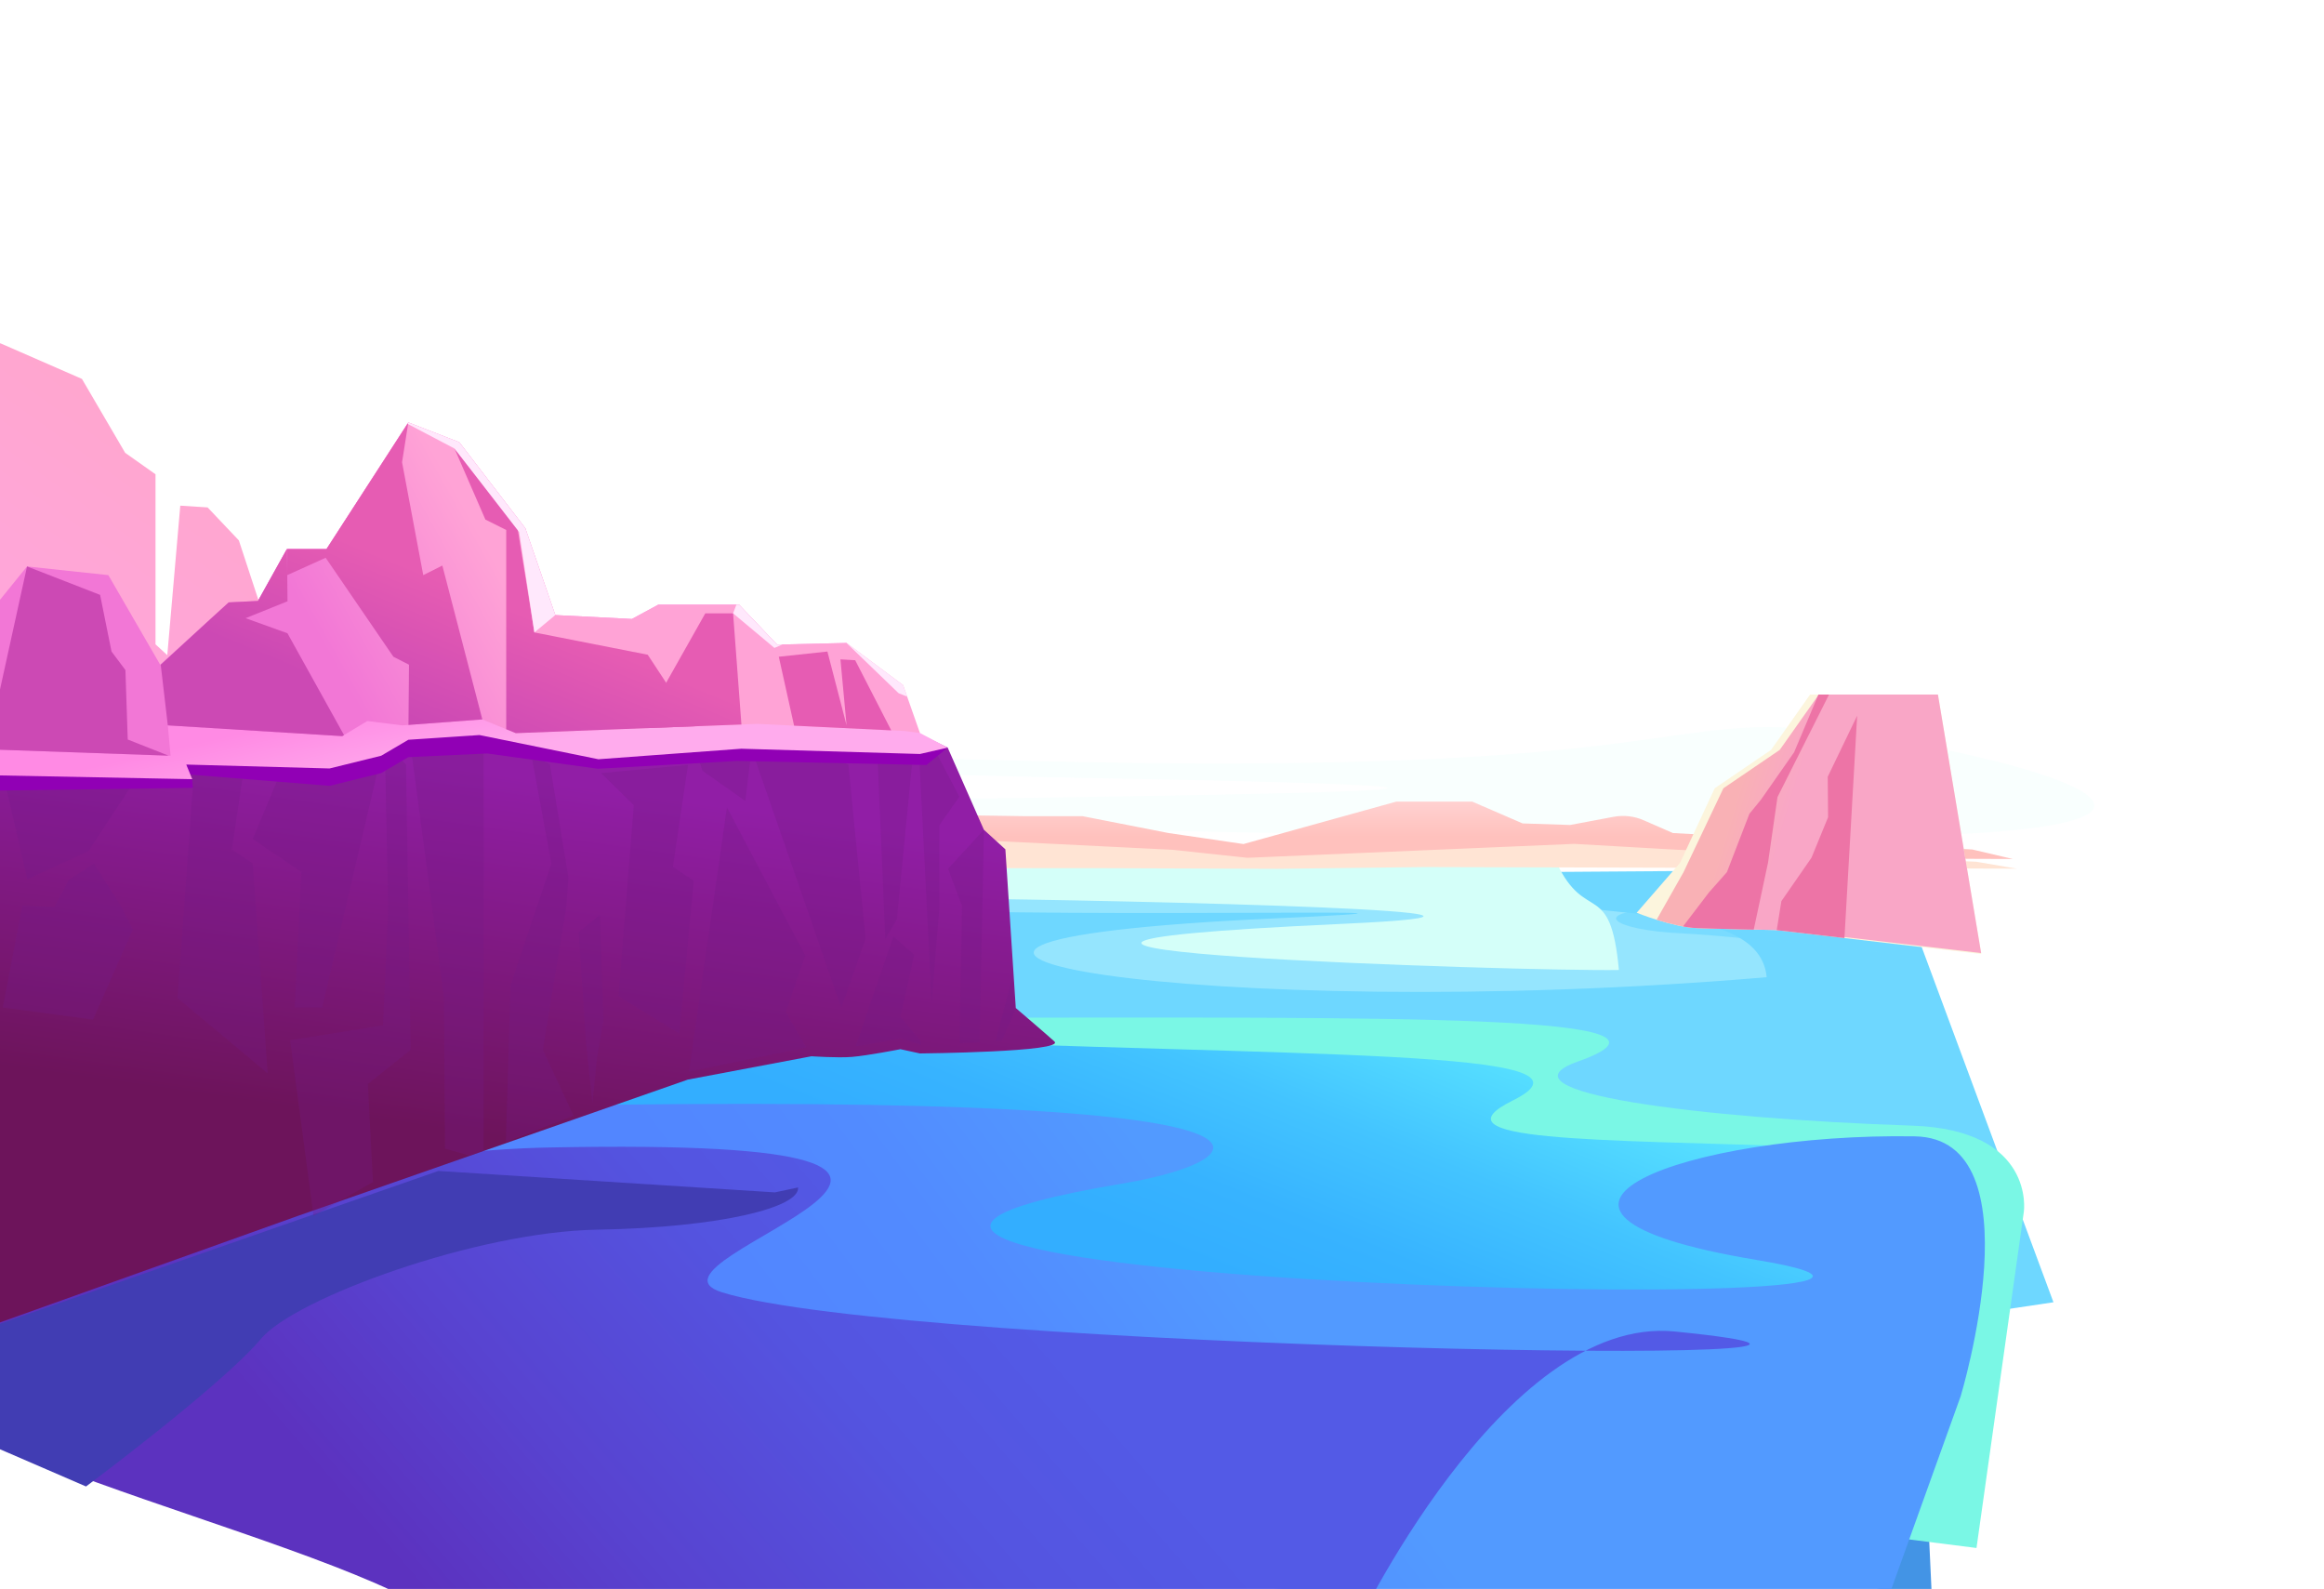 <?xml version="1.0" encoding="UTF-8"?>
<svg xmlns="http://www.w3.org/2000/svg" xmlns:xlink="http://www.w3.org/1999/xlink" viewBox="0 0 4630 3165">
  <defs>
    <style>
      .cls-1 {
        fill: none;
      }

      .cls-2 {
        fill: #dbfffc;
        mix-blend-mode: screen;
        opacity: .36;
      }

      .cls-3 {
        fill: url(#linear-gradient);
      }

      .cls-4 {
        filter: url(#luminosity-noclip-4);
      }

      .cls-5 {
        clip-path: url(#clippath);
      }

      .cls-6 {
        mask: url(#mask);
      }

      .cls-7 {
        filter: url(#luminosity-noclip-2);
      }

      .cls-8 {
        fill: #ed74a6;
      }

      .cls-9 {
        fill: #ffe8fc;
      }

      .cls-10 {
        fill: #ffe4d4;
      }

      .cls-11 {
        fill: #fcf5dd;
      }

      .cls-12 {
        fill: #9100b5;
      }

      .cls-13 {
        fill: #d4fff9;
      }

      .cls-14 {
        fill: #413db3;
      }

      .cls-15 {
        fill: #4394e5;
      }

      .cls-16, .cls-17 {
        fill: #731a87;
      }

      .cls-18, .cls-19 {
        fill: #6ed7ff;
      }

      .cls-20 {
        fill: #7af7e5;
      }

      .cls-21 {
        fill: url(#linear-gradient-8);
      }

      .cls-21, .cls-17, .cls-22, .cls-23 {
        mix-blend-mode: multiply;
      }

      .cls-24 {
        clip-path: url(#clippath-1);
      }

      .cls-25 {
        clip-path: url(#clippath-2);
      }

      .cls-17, .cls-23 {
        opacity: .28;
      }

      .cls-26 {
        fill: #e2fffd;
        mix-blend-mode: lighten;
        opacity: .18;
      }

      .cls-27 {
        fill: url(#linear-gradient-9);
      }

      .cls-28 {
        fill: url(#linear-gradient-3);
      }

      .cls-29 {
        fill: url(#linear-gradient-4);
      }

      .cls-30 {
        fill: url(#linear-gradient-2);
      }

      .cls-31 {
        fill: url(#linear-gradient-6);
      }

      .cls-32 {
        fill: url(#linear-gradient-7);
      }

      .cls-33 {
        fill: url(#linear-gradient-5);
      }

      .cls-34 {
        fill: url(#linear-gradient-14);
      }

      .cls-35 {
        fill: url(#linear-gradient-18);
      }

      .cls-36 {
        fill: url(#linear-gradient-15);
      }

      .cls-37 {
        fill: url(#linear-gradient-16);
      }

      .cls-38 {
        fill: url(#linear-gradient-17);
      }

      .cls-39 {
        fill: url(#linear-gradient-13);
      }

      .cls-40 {
        fill: url(#linear-gradient-12);
      }

      .cls-41 {
        fill: url(#linear-gradient-11);
      }

      .cls-42 {
        isolation: isolate;
      }

      .cls-22 {
        fill: url(#linear-gradient-10);
      }

      .cls-43 {
        mask: url(#mask-3);
      }

      .cls-44 {
        mask: url(#mask-2);
      }

      .cls-45 {
        mask: url(#mask-1);
      }

      .cls-19 {
        opacity: .71;
      }
    </style>
    <linearGradient id="linear-gradient" x1="2180.96" y1="2443.66" x2="2432.9" y2="1819.81" gradientUnits="userSpaceOnUse">
      <stop offset=".02" stop-color="#33aeff"/>
      <stop offset=".25" stop-color="#37b3ff"/>
      <stop offset=".56" stop-color="#43c4ff"/>
      <stop offset=".91" stop-color="#56dfff"/>
      <stop offset="1" stop-color="#5ce7ff"/>
    </linearGradient>
    <linearGradient id="linear-gradient-2" x1="1824.15" y1="3024.45" x2="2470.95" y2="2543.81" gradientUnits="userSpaceOnUse">
      <stop offset=".02" stop-color="#5286ff"/>
      <stop offset=".47" stop-color="#528bff"/>
      <stop offset="1" stop-color="#529aff"/>
    </linearGradient>
    <linearGradient id="linear-gradient-3" x1="1926.03" y1="2430.43" x2="938.24" y2="3284.41" gradientUnits="userSpaceOnUse">
      <stop offset=".02" stop-color="#535ae6"/>
      <stop offset=".31" stop-color="#5454e0"/>
      <stop offset=".7" stop-color="#5843d0"/>
      <stop offset="1" stop-color="#5c32bf"/>
    </linearGradient>
    <linearGradient id="linear-gradient-4" x1="2619.37" y1="1584.06" x2="2619.37" y2="1708.58" gradientUnits="userSpaceOnUse">
      <stop offset="0" stop-color="#ffd4d4"/>
      <stop offset=".66" stop-color="#ffc1bd"/>
    </linearGradient>
    <clipPath id="clippath">
      <path class="cls-11" d="M3260.68,1818.1l86.38-99.34,69.08-148.63,112.31-76.48,77.76-110.21h254.64l86.39,516.93-409.86-47.86s-108.72-2.06-155.87-3.85c-49.68-1.88-120.83-30.56-120.83-30.56Z"/>
    </clipPath>
    <linearGradient id="linear-gradient-5" x1="3567.94" y1="1602.51" x2="3464.17" y2="1571.38" gradientUnits="userSpaceOnUse">
      <stop offset="0" stop-color="#f9a6c6"/>
      <stop offset="1" stop-color="#f9b1b5"/>
    </linearGradient>
    <linearGradient id="linear-gradient-6" x1="916.97" y1="2254.99" x2="1018.43" y2="1544.77" gradientUnits="userSpaceOnUse">
      <stop offset="0" stop-color="#6d145b"/>
      <stop offset="1" stop-color="#911ea6"/>
    </linearGradient>
    <clipPath id="clippath-1">
      <path class="cls-1" d="M-122.53,2636.41V1414.25l1764.03-33.48c0-10.84,246.53,104.92,246.53,104.92l72.11,158.34,42.82,37.79,17.95,334.17s60.4,19.41,79.6,36.17c23.53,20.54-265.03,29.24-265.03,29.24l-41.58-13.61s-65.45,14.36-96.64,16.87c-27.96,2.24-80.56-.39-80.56-.39l-249.95,51.53-760.33,293.91-728.96,206.71Z"/>
    </clipPath>
    <linearGradient id="linear-gradient-7" x1="879.29" y1="1529.81" x2="844.7" y2="1377.62" gradientUnits="userSpaceOnUse">
      <stop offset="0" stop-color="#ffabed"/>
      <stop offset="1" stop-color="#ff8ae4"/>
    </linearGradient>
    <filter id="luminosity-noclip-2" data-name="luminosity-noclip" x="175.18" y="841.43" width="518.88" height="523.2" color-interpolation-filters="sRGB" filterUnits="userSpaceOnUse">
      <feFlood flood-color="#fff" result="bg"/>
      <feBlend in="SourceGraphic" in2="bg"/>
    </filter>
    <filter id="luminosity-noclip-3" x="10667" y="-8576" width="-32766" height="32766" color-interpolation-filters="sRGB" filterUnits="userSpaceOnUse">
      <feFlood flood-color="#fff" result="bg"/>
      <feBlend in="SourceGraphic" in2="bg"/>
    </filter>
    <mask id="mask-1" x="10667" y="-8576" width="-32766" height="32766" maskUnits="userSpaceOnUse"/>
    <linearGradient id="linear-gradient-8" x1="410.26" y1="1229.48" x2="473.75" y2="856.29" gradientUnits="userSpaceOnUse">
      <stop offset=".12" stop-color="#ccc"/>
      <stop offset=".89" stop-color="#ccc"/>
    </linearGradient>
    <mask id="mask" x="175.18" y="841.43" width="518.88" height="523.2" maskUnits="userSpaceOnUse">
      <g class="cls-7">
        <g class="cls-45">
          <path class="cls-21" d="M175.18,921.5l148.73-80.07,48.42,15.5c7.38-.36,76.1,74.2,76.1,74.2l78.58,32.28,103.41,40.35,63.64,247.41-457.2,113.46-61.68-443.13Z"/>
        </g>
      </g>
    </mask>
    <linearGradient id="linear-gradient-9" x1="410.26" y1="1229.48" x2="473.75" y2="856.29" gradientUnits="userSpaceOnUse">
      <stop offset=".12" stop-color="#f7c8e7"/>
      <stop offset=".89" stop-color="#ffc9e6"/>
    </linearGradient>
    <filter id="luminosity-noclip-4" x="972.79" y="1163.13" width="497.33" height="280.46" color-interpolation-filters="sRGB" filterUnits="userSpaceOnUse">
      <feFlood flood-color="#fff" result="bg"/>
      <feBlend in="SourceGraphic" in2="bg"/>
    </filter>
    <filter id="luminosity-noclip-5" x="10667" y="-8576" width="-32766" height="32766" color-interpolation-filters="sRGB" filterUnits="userSpaceOnUse">
      <feFlood flood-color="#fff" result="bg"/>
      <feBlend in="SourceGraphic" in2="bg"/>
    </filter>
    <mask id="mask-3" x="10667" y="-8576" width="-32766" height="32766" maskUnits="userSpaceOnUse"/>
    <linearGradient id="linear-gradient-10" x1="1221.88" y1="1269.04" x2="1229.95" y2="1182.57" gradientUnits="userSpaceOnUse">
      <stop offset="0" stop-color="#4d4d4d"/>
      <stop offset=".79" stop-color="#fff"/>
    </linearGradient>
    <mask id="mask-2" x="972.79" y="1163.13" width="497.33" height="280.46" maskUnits="userSpaceOnUse">
      <g class="cls-4">
        <g class="cls-43">
          <path class="cls-22" d="M997.88,1210.7l-25.09-47.58,206.95,3.94c6.72-.19,81.85,43.64,81.85,43.64l56.5,22.03,65.57,3.72,86.47,147.51-416.1,59.63-56.14-232.88Z"/>
        </g>
      </g>
    </mask>
    <linearGradient id="linear-gradient-11" x1="1221.88" y1="1269.04" x2="1229.95" y2="1182.57" gradientUnits="userSpaceOnUse">
      <stop offset="0" stop-color="#f2dbbf"/>
      <stop offset=".79" stop-color="#ffdbee"/>
    </linearGradient>
    <linearGradient id="linear-gradient-12" x1="90.58" y1="1380.78" x2="474.5" y2="846.41" gradientUnits="userSpaceOnUse">
      <stop offset="0" stop-color="#ffa6dc"/>
      <stop offset="1" stop-color="#ffa6cc"/>
    </linearGradient>
    <linearGradient id="linear-gradient-13" x1="720.03" y1="1419.79" x2="1052.08" y2="1233.01" gradientUnits="userSpaceOnUse">
      <stop offset="0" stop-color="#f277d6"/>
      <stop offset="1" stop-color="#ffa3d6"/>
    </linearGradient>
    <clipPath id="clippath-2">
      <polygon class="cls-39" points="-121.38 1489.17 -49.89 1256.27 53.87 1128.29 215.88 1145.58 319.15 1324.02 455.64 1199.89 513.9 1197.01 571.47 1093.7 650.39 1093.7 813.49 841.43 915 880.85 1046.6 1052.18 1106.32 1225.14 1258.86 1232.91 1311.54 1204.38 1472.37 1204.38 1548.11 1283.94 1686.62 1280.69 1799.22 1364.64 1832.77 1460.09 1802.34 1456.06 1508.86 1441.89 1027.55 1460.34 960.94 1432.97 801.52 1444.86 731.81 1436.13 681.83 1466.28 334.32 1444.86 339.81 1505.31 -121.38 1489.17"/>
    </clipPath>
    <linearGradient id="linear-gradient-14" x1="705.82" y1="1382.95" x2="811.89" y2="1126.99" gradientUnits="userSpaceOnUse">
      <stop offset="0" stop-color="#cc49b4"/>
      <stop offset="1" stop-color="#e65cb3"/>
    </linearGradient>
    <linearGradient id="linear-gradient-15" x1="1017.77" y1="1512.23" x2="1123.84" y2="1256.27" xlink:href="#linear-gradient-14"/>
    <linearGradient id="linear-gradient-16" x1="560.79" y1="1322.85" x2="666.86" y2="1066.89" xlink:href="#linear-gradient-14"/>
    <linearGradient id="linear-gradient-17" x1="1456.44" y1="1694.02" x2="1562.51" y2="1438.06" xlink:href="#linear-gradient-14"/>
    <linearGradient id="linear-gradient-18" x1="297.53" y1="1213.75" x2="403.6" y2="957.79" xlink:href="#linear-gradient-14"/>
  </defs>
  <g class="cls-42">
    <g id="Layer_2" data-name="Layer 2">
      <g>
        <polygon class="cls-18" points="4091 2593.94 3849.1 2629.93 2412.59 2843.57 1579.28 2301.11 882.56 1847.58 830.68 1813.8 738.11 1753.56 798.68 1752.89 3469.97 1734.08 3766.95 1720.41 4091 2593.94"/>
        <path class="cls-2" d="M3519.65,1946.44c-1116.88,95.2-2069.75-67.33-978.76-117.19,530.46-24.24-357.59,.85-792.74-19.09-499.11-22.88-1165.22,0-1067.21-28.14,100.4-28.82,2302.15-42.9,2302.15-42.9,58.36,123.48,519.61,24.42,536.57,207.32Z"/>
        <path class="cls-13" d="M3225.26,1932.04c-176.01,3.57-1642.05-41.99-551.06-91.85,530.46-24.24-376.75-46.29-808.13-50.91-499.55-5.35-1165.22,0-1067.21-28.14,100.4-28.82,2302.15-42.9,2302.15-42.9,58.36,123.48,107.31,30.9,124.26,213.8Z"/>
        <path class="cls-15" d="M3849.1,3189.87l-1436.52-346.3-856.89-358.76-11.87-121.7c1097.05-4.18,383.46,100.77,938.69,200.4,571.06,102.47,1331.61-127,1331.61-127l34.98,753.36Z"/>
        <path class="cls-20" d="M798.63,1844.51c2132.81-28.36,162.48,182.66,1138.8,182.51,828.9-.12,1475.78-8,1206.27,87.29-172.62,61.03,242.59,113.59,665.6,127.8,246.32,8.28,222.74,171.29,222.74,171.29l-94.34,669.97-2782.94-352.76-356.13-886.09Z"/>
        <path class="cls-3" d="M586.37,1886.26c2414.68-100.46,163.3,140.02,1138.8,182.51,862.64,37.57,1499.38,18.88,1288.81,123.16-164.89,81.66,160.04,77.71,583.05,91.92,246.32,8.28,222.74,171.29,222.74,171.29l-94.34,669.97-2782.94-352.76-356.13-886.09Z"/>
        <path class="cls-30" d="M672.85,2211.91c2093.5-59.64,1832.98,100.6,1566.99,144.94-1183.34,197.27,1999.19,275.82,1258.61,152.6-576.59-95.94-131.68-253.49,316.42-246,246.42,4.12,91.39,517.35,91.39,517.35l-178.73,497.32L171.36,2935.08l501.48-723.18Z"/>
        <path class="cls-28" d="M1093.05,2285.65c1152.81-22.74,140.32,224.25,344.91,288.33,364.23,114.09,2645.28,153.22,1899.01,78.2-343.63-34.55-643.34,604.38-643.34,604.38,0,0-1628.24,143.03-1781.32-7.36-174.21-171.13-1117.94-350.31-1113.77-535.25,3.99-176.95,767.96-417.92,1294.51-428.31Z"/>
        <path class="cls-14" d="M1589.91,2365.23c4.3,39.06-152.05,79.86-400.99,84.13-239.5,4.11-601.42,136.57-668.79,217.12-76.82,91.85-348.76,294.37-348.76,294.37l-491.36-212.49,1193.26-415.98,670.57,42.68,46.08-9.84Z"/>
      </g>
    </g>
    <g id="Layer_4" data-name="Layer 4">
      <g>
        <path class="cls-26" d="M3545.73,1448.68c282.1,8.05,1149.56,205.42,178.59,218.04-970.97,12.62-3001.66-50.13-2689.64-60.62,487.28-16.38,2816.65-26,1120.93-56.6-843-15.21-1168.88-78.39-675.58-54.86,1707.3,81.44,1783.25-54.03,2065.71-45.97Z"/>
        <path class="cls-29" d="M1228.74,1693.97c76.68-62.8,383.91-132.05,383.91-132.05l165.95,59.81,259.72,3.91h118.09l171.61,33.65,149.33,21.93,304.62-84.57h150.95l100.53,43.49,94.69,3.11,86.59-16.28c20.11-3.78,40.89-1.42,59.64,6.77l58.51,25.55,596.33,32.75,80.75,18.94-1179.64-4.41-292.29,4.26-344.25-2.35h-835.41l-129.66-14.49Z"/>
        <path class="cls-10" d="M1236.78,1718.31c76.68-45.8,549.86-52.91,549.86-52.91l549.42,27.28,149.33,15.94,650.8-27.73,204.74,11.68,596.33,23.88,80.75,13.81-1179.64-3.22-292.29,3.55-344.25-1.27h-835.41l-129.66-11.02Z"/>
        <g>
          <path class="cls-19" d="M3286.75,1812.09c-115.56,6.3-73,40.03,60.07,46.84,86.3,4.42,137.37,12.55,182.24,14.47,44.87,1.92,243.24,26.76,243.24,26.76l41.03-122.44-526.59,34.37Z"/>
          <g>
            <path class="cls-11" d="M3260.68,1818.1l86.38-99.34,69.08-148.63,112.31-76.48,77.76-110.21h254.64l86.39,516.93-409.86-47.86s-108.72-2.06-155.87-3.85c-49.68-1.88-120.83-30.56-120.83-30.56Z"/>
            <g class="cls-5">
              <path class="cls-33" d="M3299.33,1833.85l54.71-96.62,79.38-167.09,112.31-76.48,77.76-110.21h254.64l86.39,516.93-409.86-47.86s-122.31,2-150.27,.18c-66.18-4.3-105.05-18.85-105.05-18.85Z"/>
              <polygon class="cls-8" points="3351.04 1847.89 3404.57 1777.72 3440.43 1737.22 3485.27 1620.95 3508.1 1593.06 3574.33 1498.42 3622.81 1383.44 3643.92 1383.44 3541.22 1587.69 3522.26 1718.86 3491.95 1860.7 3368.48 1884.36 3351.04 1847.89"/>
              <polygon class="cls-8" points="3641.31 1547.16 3642 1627.8 3608.93 1708.47 3548.97 1794.98 3538.34 1861.05 3672.24 1910 3699.94 1425.52 3641.31 1547.16"/>
            </g>
          </g>
        </g>
      </g>
    </g>
    <g id="Layer_3" data-name="Layer 3">
      <g>
        <path class="cls-31" d="M-122.53,2677.87V1415.38l1764.03-34.59c0-11.2,246.53,108.38,246.53,108.38l72.11,163.56,42.82,39.04,20.75,316.09s57.6,49.15,76.8,66.47c23.53,21.22-267.73,24-267.73,24l-38.87-8.46s-65.44,12.75-96.63,15.34c-27.96,2.32-80.57-1.28-80.57-1.28l-246.45,46.52-776.79,271.45-715.99,255.99Z"/>
        <g class="cls-24">
          <polygon class="cls-17" points="572.7 1505.62 503.53 1671.33 600.38 1736.87 587.12 2006.85 641.88 2006.85 759.48 1505.12 572.7 1505.62"/>
          <polygon class="cls-17" points="814.75 1460.34 884.68 1987.96 886.47 2288 963.56 2309.55 963.56 1394.08 814.75 1460.34"/>
          <polygon class="cls-17" points="1476.92 1432.97 1676.09 2007.86 1724.51 1869.64 1690.13 1523.18 1476.92 1432.97"/>
          <polygon class="cls-17" points="1831.75 1512.23 1855.95 1998.2 1871.52 1807.91 1871.52 1643.49 1911.29 1586.89 1868.3 1505.31 1831.75 1512.23"/>
          <polygon class="cls-17" points="1960.14 1652.73 1951.13 2105.2 1911.29 2091.05 1916.6 1804.46 1888.73 1730.45 1960.14 1652.73"/>
          <polygon class="cls-17" points="319.15 1505.31 384.13 1569.3 353.61 1987.82 533.28 2138.02 503.53 1719.76 462.02 1692.33 492 1489.17 319.15 1505.31"/>
          <polygon class="cls-17" points="1197.71 1539.9 1262.69 1603.89 1232.17 1984.36 1353.4 2058.73 1382.08 1754.35 1340.58 1726.92 1370.55 1523.76 1197.71 1539.9"/>
          <g class="cls-23">
            <polygon class="cls-16" points="176.46 1695.11 264.86 1560.65 -2.62 1505.31 54.43 1751.43 176.46 1695.11"/>
            <polygon class="cls-16" points="136.89 1752.62 108.66 1806.2 44.33 1804.11 5.45 2006.85 185.31 2031.06 264.86 1851.2 239.89 1802.72 187.04 1720.3 136.89 1752.62"/>
          </g>
          <polygon class="cls-17" points="2026.25 1913.01 1963.18 2148.21 2034.53 1984.76 2026.25 1913.01"/>
          <polygon class="cls-17" points="1448.23 1608.21 1604.24 1903.08 1565.4 2015.97 1629.97 2126.67 1361.45 2211.64 1448.23 1608.21"/>
          <polygon class="cls-17" points="773.32 1811.9 766.57 1478.99 808.84 1522.88 818.17 2091.05 732.91 2159.3 743.01 2354.53 624.57 2421.91 578.02 2071.86 762.94 2042.46 773.32 1811.9"/>
          <polygon class="cls-17" points="1095.49 1522.01 1132.42 1747.47 1128.3 1806.2 1081.56 2091.05 1144.35 2225.82 1007.41 2288 1017.18 1961.94 1098.46 1720.3 1058.92 1505.31 1095.49 1522.01"/>
          <polygon class="cls-17" points="1399.61 1535.29 1484.9 1595.34 1495.71 1505.31 1394.18 1518.74 1399.61 1535.29"/>
          <polygon class="cls-17" points="1763.71 1870.8 1786.77 1831.24 1816.81 1523.14 1748.73 1516.84 1763.71 1870.8"/>
          <polygon class="cls-17" points="1779.86 1865.31 1821.36 1901.83 1793.69 2025.28 1832.77 2071.86 1845.72 2117.41 1690.13 2125.96 1779.86 1865.31"/>
          <polygon class="cls-17" points="1202.22 2034.65 1189.76 2103.7 1180.33 2197.56 1167.61 2079.48 1152.93 1856.97 1195.3 1822.27 1202.22 2034.65"/>
        </g>
        <polygon class="cls-12" points="-135.93 1576.51 126.51 1180.17 215.88 1180.17 319.15 1358.61 455.64 1234.48 513.9 1231.6 571.47 1128.29 650.39 1128.29 813.49 876.02 915 915.44 1046.6 1086.77 1106.32 1259.73 1258.86 1267.5 1311.54 1238.97 1472.37 1238.97 1548.11 1318.53 1686.62 1315.27 1772.94 1470.46 1888.03 1489.17 1845.74 1523.76 1468.56 1515.68 1191.19 1531.25 970.69 1500.83 813.49 1508.12 759.48 1539.9 656.62 1565.26 341.37 1539.9 383.04 1552 384.13 1569.3 -135.93 1576.51"/>
        <polygon class="cls-32" points="-135.93 1541.92 126.51 1145.58 215.88 1145.58 319.15 1324.02 455.64 1199.89 513.9 1197.01 571.47 1093.7 650.39 1093.7 813.49 841.43 915 880.85 1046.6 1052.18 1106.32 1225.14 1258.86 1232.91 1311.54 1204.38 1472.37 1204.38 1548.11 1283.94 1686.62 1280.69 1832.77 1460.09 1888.03 1489.17 1832.77 1501.85 1476.92 1491.35 1192.22 1512.31 955.18 1464.1 813.49 1473.53 759.48 1505.31 656.62 1530.67 371.07 1522.9 383.04 1552 -135.93 1541.92"/>
        <g>
          <g class="cls-6">
            <path class="cls-27" d="M175.18,921.5l148.73-80.07,48.42,15.5c7.38-.36,76.1,74.2,76.1,74.2l78.58,32.28,103.41,40.35,63.64,247.41-457.2,113.46-61.68-443.13Z"/>
          </g>
          <g class="cls-44">
            <path class="cls-41" d="M997.88,1210.7l-25.09-47.58,206.95,3.94c6.72-.19,81.85,43.64,81.85,43.64l56.5,22.03,65.57,3.72,86.47,147.51-416.1,59.63-56.14-232.88Z"/>
          </g>
          <polygon class="cls-40" points="641.88 1436.13 -139.83 1443.59 -162.1 1168.38 .4 683.62 163.24 754.73 249.37 901.97 309.83 944.69 309.83 1283.42 333.3 1304.98 359.17 1007.23 413.6 1010.69 475.86 1076.41 524.72 1225.14 641.88 1436.13"/>
          <g>
            <polygon class="cls-39" points="-121.38 1489.17 -49.89 1256.27 53.87 1128.29 215.88 1145.58 319.15 1324.02 455.64 1199.89 513.9 1197.01 571.47 1093.7 650.39 1093.7 813.49 841.43 915 880.85 1046.6 1052.18 1106.32 1225.14 1258.86 1232.91 1311.54 1204.38 1472.37 1204.38 1548.11 1283.94 1686.62 1280.69 1799.22 1364.64 1832.77 1460.09 1802.34 1456.06 1508.86 1441.89 1027.55 1460.34 960.94 1432.97 801.52 1444.86 731.81 1436.13 681.83 1466.28 334.32 1444.86 339.81 1505.31 -121.38 1489.17"/>
            <g class="cls-25">
              <g>
                <polygon class="cls-34" points="572.29 1145.55 648.8 1111 783.74 1308.15 814.83 1324.02 813.49 1473.53 969.81 1467.08 881.26 1126.49 843.22 1145.55 800.99 920.76 813.49 841.43 813.48 740.89 572.7 983.02 572.29 1145.55"/>
                <polygon class="cls-36" points="967.02 1034.9 905.46 893.42 1030.53 1048.74 1064.63 1259.73 1290.44 1304.13 1402.3 1474.18 1008.52 1475.17 1008.52 1055.65 967.02 1034.9"/>
                <polygon class="cls-37" points="717.98 1522.9 572.7 1261.38 489.28 1231.34 572.78 1197.69 571.54 1066.25 454.78 1111 432.45 1220.88 320.21 1324.02 341.37 1505.31 374.11 1507.94 370.65 1524.96 717.98 1522.9"/>
                <polygon class="cls-38" points="1405.14 1221.68 1460.49 1221.68 1481.02 1495.23 1587.58 1470.4 1551.57 1308.15 1648.42 1297.77 1686.62 1444.86 1674.36 1313.34 1703.76 1315.07 1809.16 1520.19 1523.45 1501.85 1278.32 1446.51 1405.14 1221.68"/>
                <polygon class="cls-35" points="-42.66 1567.57 438.96 1545.89 254.49 1473.03 249.88 1334.67 222.2 1297.77 199.44 1184.94 53.87 1128.29 -42.66 1567.57"/>
              </g>
              <polygon class="cls-9" points="806.61 841.43 905.46 893.42 1034.33 1059.87 1064.63 1259.73 1106.32 1225.14 1143.13 1083.32 934.38 841.43 746.24 830.97 806.61 841.43"/>
              <polygon class="cls-9" points="1460.49 1221.68 1542.84 1290.6 1576.33 1276.2 1494.14 1133.48 1460.49 1221.68"/>
              <polygon class="cls-9" points="1686.62 1280.89 1790.23 1380.78 2023.13 1474.18 2080.78 1474.18 1943.93 1324.02 1686.62 1280.89"/>
            </g>
          </g>
        </g>
      </g>
    </g>
  </g>
</svg>